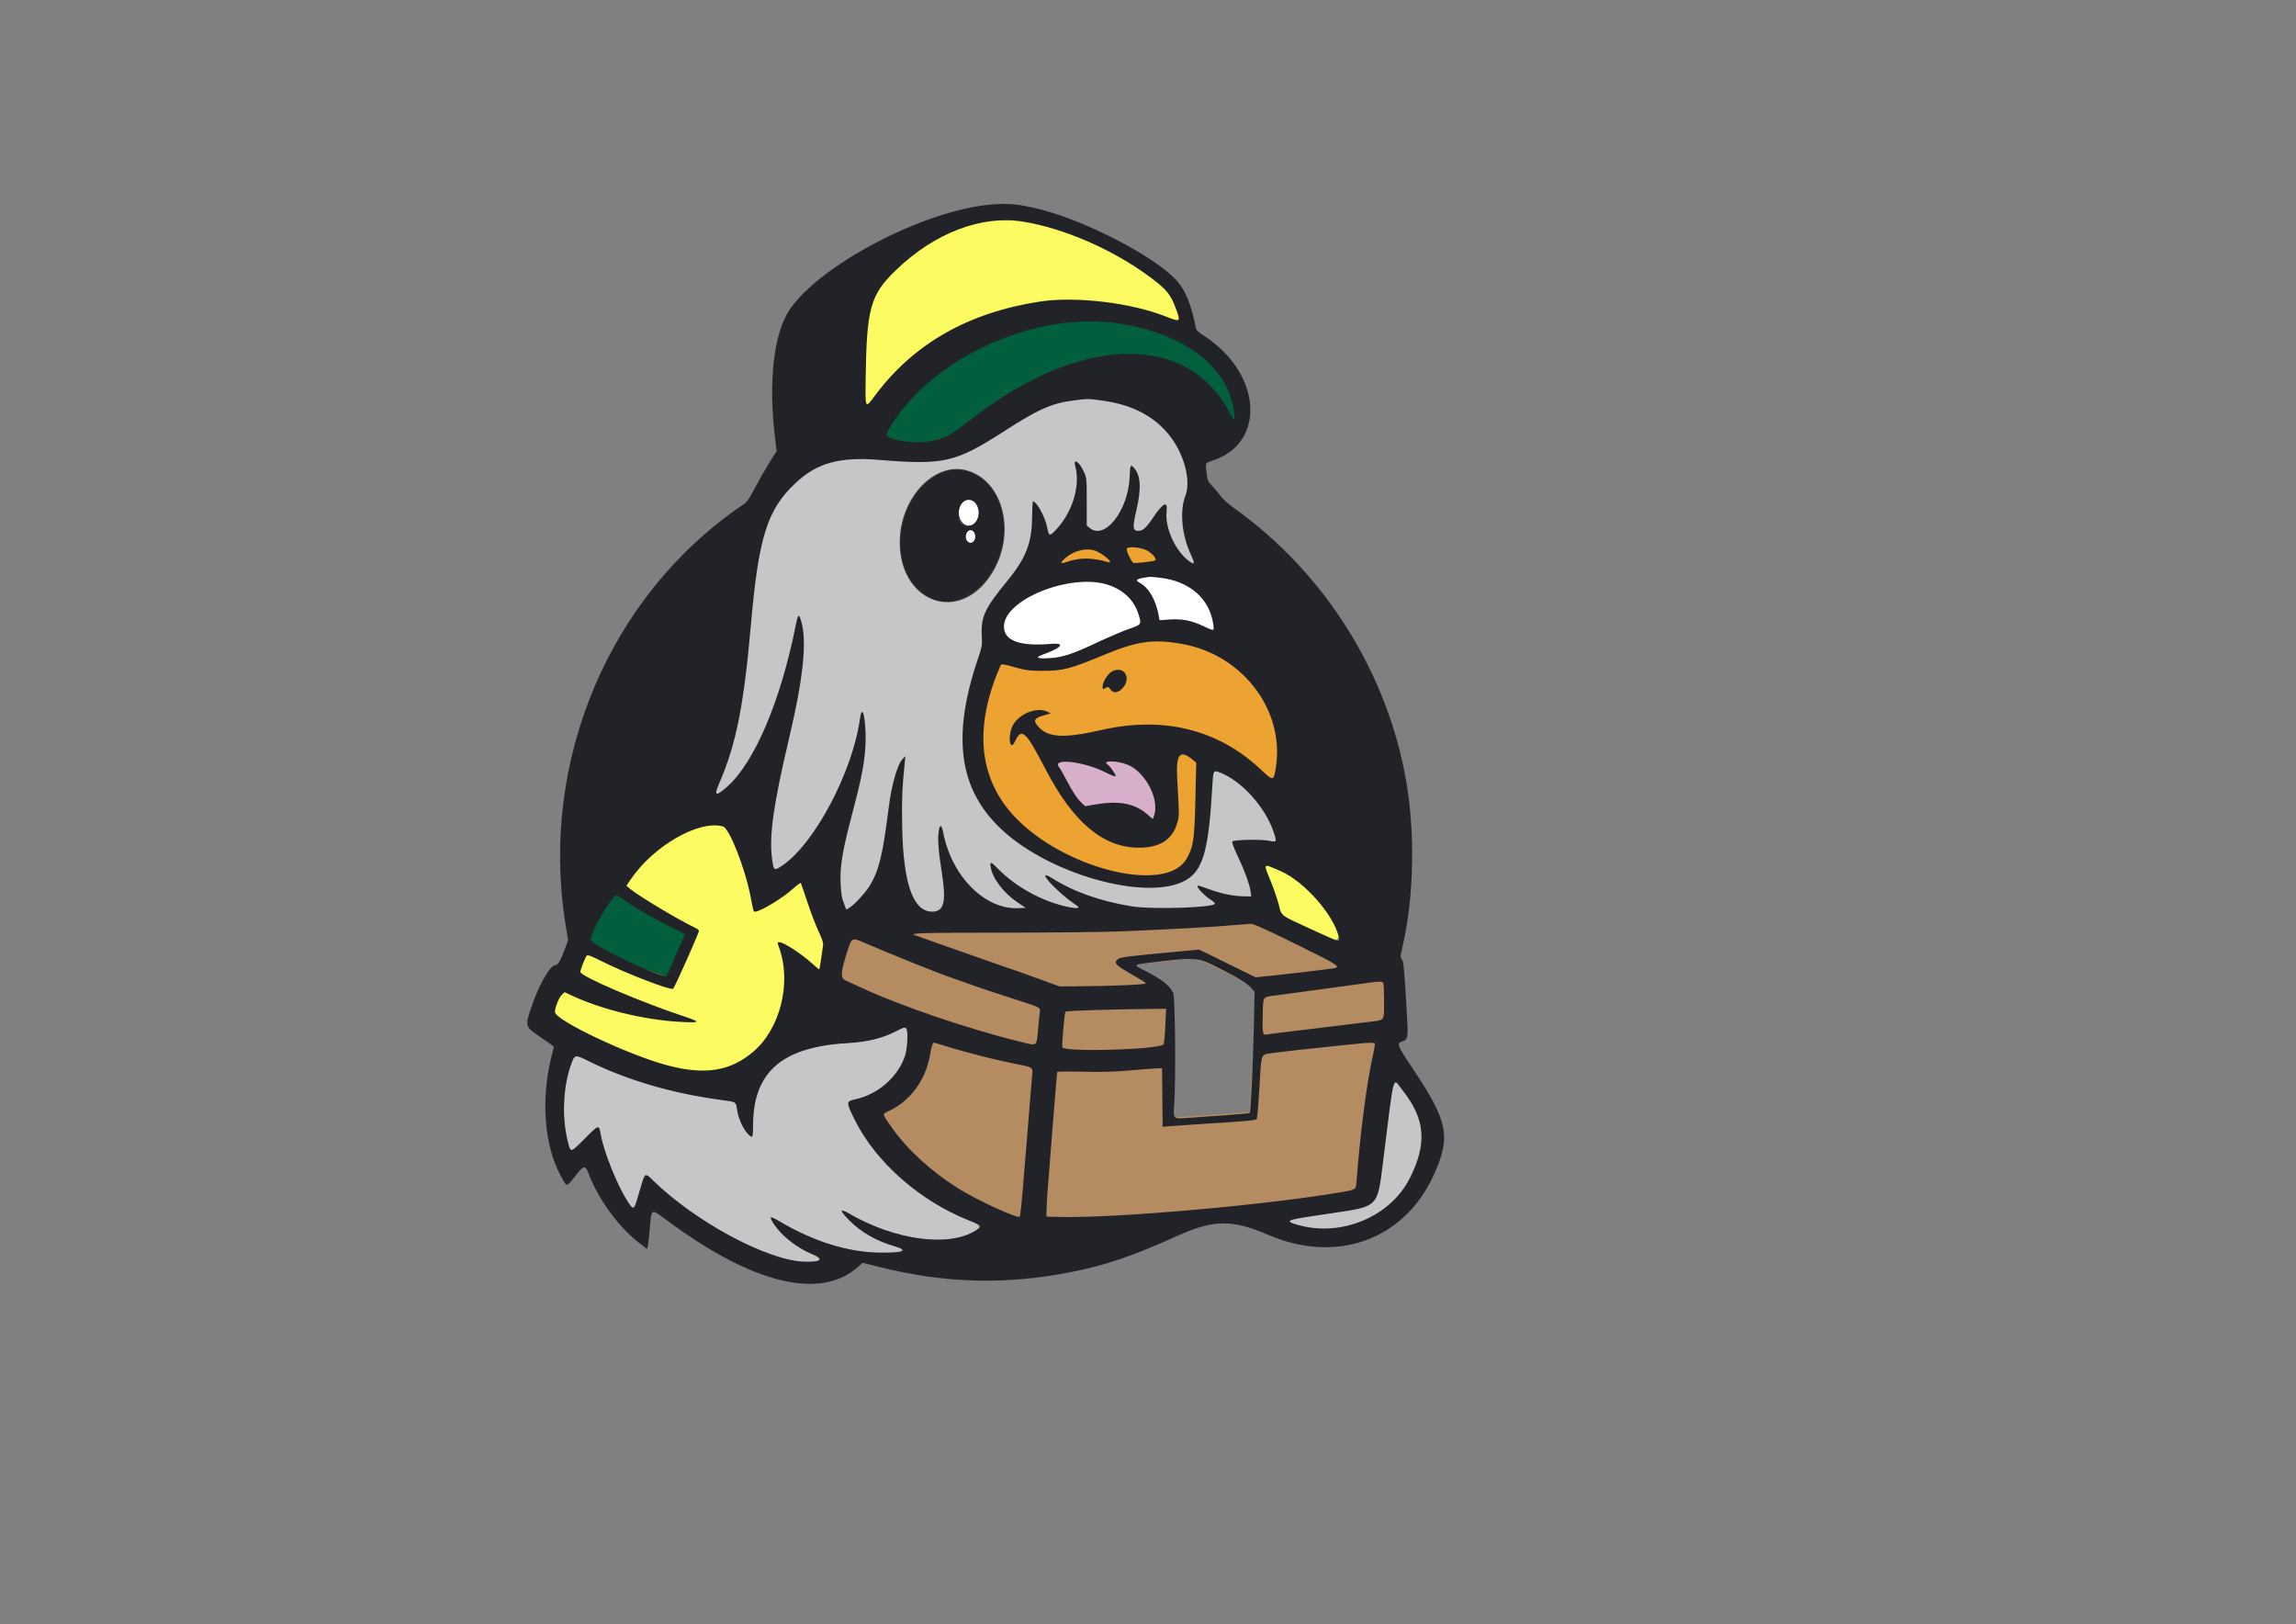 <?xml version="1.0" encoding="UTF-8" standalone="no"?>
<!DOCTYPE svg PUBLIC "-//W3C//DTD SVG 1.1//EN" "http://www.w3.org/Graphics/SVG/1.1/DTD/svg11.dtd">
<svg width="100%" height="100%" viewBox="0 0 3508 2481" version="1.1" xmlns="http://www.w3.org/2000/svg" xmlns:xlink="http://www.w3.org/1999/xlink" xml:space="preserve" xmlns:serif="http://www.serif.com/" style="fill-rule:evenodd;clip-rule:evenodd;stroke-linejoin:round;stroke-miterlimit:2;">
    <rect x="0" y="0" width="3508" height="2481" fill="#808080" stroke="none"/>
    <path d="M1114.22,1249.81C1068.07,1219.87 932.163,1350.55 932.163,1350.55L828.023,1545.51C899.075,1615.01 997.235,1646.04 1118.18,1644.73L1251.98,1526.29L1272.61,1353.57C1272.61,1353.57 1160.37,1279.75 1114.22,1249.81Z" style="fill:rgb(252,252,98);"/>
    <g transform="matrix(4.528,0,0,4.369,677.951,113.794)">
        <path d="M57.312,287.3C55.859,288.881 53.207,293.265 50.872,297.946L48.605,302.492L49.95,303.615C55.151,307.957 76.808,317.199 77.446,315.349C78.308,312.848 80.78,306.947 82.079,304.287C82.916,302.575 83.6,301.022 83.6,300.835C83.6,300.648 80.312,298.863 76.292,296.867C72.273,294.872 66.68,291.7 63.864,289.82C58.087,285.961 58.424,286.091 57.312,287.3Z" style="fill:rgb(1,95,61);"/>
    </g>
    <path d="M1532.37,495.817L1340.44,638.02C1331.43,679.083 1356.04,700.364 1441.59,685.772L1761.31,557.757L1854.54,642.652C1876,656.273 1893.47,658.376 1899.9,628.663L1892.42,572.913L1833.6,527.865L1746.16,492.687L1657.85,478.349L1576.62,485.452L1532.37,495.817Z" style="fill:rgb(1,95,61);"/>
    <path d="M1512.2,1001.97L1788.12,968.63L2017.6,1073.06C1991.43,1167.76 1939.39,1236.87 1864.61,1283.48L1803.07,1370.52L1628.45,1334.51L1508.04,1226.94C1480.27,1144.54 1486.21,1070.7 1512.2,1001.97Z" style="fill:rgb(236,163,49);"/>
    <g transform="matrix(4.167,0,0,4.167,697.886,174.247)">
        <path d="M161.406,336.474C155.7,339.415 150.901,340.454 139.5,341.22C119.538,342.56 109.264,352.295 109.052,370.071C108.986,375.687 108.879,376.006 107.394,375.033C105.182,373.583 102.41,367.814 102.394,364.627C102.384,362.743 102.004,362.467 98.787,362.014C91.811,361.031 89.587,360.67 85.8,359.905C83.6,359.461 81.35,359.01 80.8,358.904C72.563,357.313 56.78,351.798 48.307,347.551C43.392,345.087 43.583,345.057 42.304,348.5C39.158,356.975 38.839,371.337 41.633,378.688C42.036,379.746 42.054,379.733 46.565,375.235C52.134,369.682 52.295,369.666 53.279,374.557C54.801,382.126 61.1,396.943 64.254,400.373C64.769,400.934 66.169,397.081 67.988,390.1C68.6,387.751 69.114,387.894 73.137,391.527C91.284,407.914 115.154,420.504 127.8,420.357C133.324,420.293 133.901,419.743 130.025,418.236C124.842,416.221 117.858,410.506 115.408,406.274C113.718,403.353 114.487,403.074 118.076,405.306C126.317,410.43 135.916,414.219 145.228,416.025C154.162,417.756 167.605,417.389 160.9,415.596C154.607,413.913 148.66,410.571 144.184,406.2C138.429,400.58 138.8,399.849 145.528,403.549C161.066,412.095 178.649,414.679 188.447,409.857C192.069,408.074 191.95,407.705 187.105,405.705C167.29,397.526 150.253,381.388 143.652,364.544C142.634,361.946 142.975,361.434 146.148,360.796C157.466,358.519 166.359,347.321 164.862,337.233C164.533,335.012 164.331,334.967 161.406,336.474Z" style="fill:rgb(198,198,198);stroke:rgb(198,198,198);stroke-width:0.95px;"/>
    </g>
    <g transform="matrix(4.167,0,0,4.167,697.886,174.247)">
        <path d="M343.262,358.9C342.714,362.774 341.268,373.98 339.792,385.8C337.883,401.077 338.229,400.778 319.2,403.583C304.05,405.816 304.237,405.743 309.993,407.155C328.078,411.59 346.117,401.533 351.521,384C355.039,372.586 353.64,366.648 344.956,356.137C344.077,355.074 343.721,355.653 343.262,358.9Z" style="fill:rgb(198,198,198);stroke:rgb(198,198,198);stroke-width:2px;"/>
    </g>
    <g transform="matrix(4.167,0,0,4.167,697.886,174.247)">
        <path d="M226.391,101.908C218.808,102.689 212.228,109.063 199.906,117.136C185.156,126.799 178.241,128.759 163,127.599C139.169,125.785 132.096,127.394 123.165,136.665C113.692,146.497 110.827,156.492 107.989,189.6C106.734,204.234 105.138,216.382 103.547,223.4C101.632,231.852 99.025,240.145 96.659,245.312C94.673,249.648 95.529,249.5 100.204,244.7C110.154,234.484 118.655,214.168 123.595,188.8C124.939,181.899 125.28,181.59 126.693,186C129.044,193.341 127.362,207.515 120.996,234C116.244,253.77 114.151,273.884 116.592,276.325C117.162,276.895 120.099,274.717 124.031,270.807C134.763,260.136 144.447,239.763 147.612,221.2C148.224,217.609 148.57,217.08 149.143,218.863C151.327,225.663 150.486,237.042 146.759,251.119C143.876,262.008 142.124,269.427 141.639,272.8C140.603,280.013 140.77,284.57 142.235,289.084C143.02,291.504 143.243,291.48 146.315,288.655C152.207,283.236 155.494,274.819 157.194,260.8C158.01,254.063 158.817,248.666 159.423,245.891C161.086,238.267 165.371,231.24 164.632,237.348C160.596,270.711 166.238,296.655 176.387,291.407C178.694,290.214 178.929,286.134 177.249,276.4C176.133,269.931 175.855,264.69 176.488,262.033C177.198,259.052 177.786,259.069 178.377,262.086C181.674,278.931 191.215,289.258 205.1,291.01C207.771,291.347 207.76,290.919 205.049,289.052C200.051,285.609 195.879,279.847 195.309,275.599C195.004,273.326 195.743,273.511 198.613,276.425C205.842,283.768 220.566,291.153 226.557,290.442C226.754,290.419 225.674,289.481 224.157,288.359C219.52,284.925 215.6,280.64 215.6,279.004C215.6,278.156 216.097,278.326 218.948,280.15C231.266,288.029 250.965,292.203 268.63,290.676C277.928,289.872 278.32,289.734 275.945,288.1C273.747,286.588 271.2,283.824 271.2,282.952C271.2,282.187 271.56,282.257 276.439,283.975C283.158,286.34 290.806,287.259 290.795,285.7C290.781,283.571 287.769,275.384 285.143,270.338C283.688,267.54 283.555,267.074 284.066,266.562C284.859,265.769 292.851,265.374 296.787,265.934C300.471,266.458 300.332,266.646 299.011,262.911C295.856,253.997 288.223,245.508 280.151,241.937C277.759,240.879 277.714,240.951 277.422,246.299C276.066,271.119 273.772,278.385 266.196,281.853C252.063,288.324 220.4,277.632 203.415,262.702C185.84,247.254 182.745,233.65 192.688,203.739C194.382,198.643 194.241,195.683 193.999,192.535C193.551,186.709 194.739,182.73 199.265,177.198C210.318,163.69 212.799,158.342 212.536,147.379C212.41,142.08 210.444,142.428 212.567,144.907C214.431,147.085 214.628,149.29 215.281,152.454C215.565,153.829 217.468,154 217.599,154C218.787,154 225.053,148.917 226.611,144.988C228.626,139.906 230.205,133.515 226.158,127.854C225.742,127.272 226.791,128.013 227.885,128.924C231.292,131.757 229.247,130.594 229.268,140.637C229.291,151.591 231.439,154.083 235.322,153.684C241.017,153.099 248.484,143.362 248.242,133.984C248.134,129.782 246.458,129.966 248.325,131.456C251.28,133.814 249.324,137.33 247.201,146.019C245.352,153.586 251.325,157.397 255.333,151.506C260.275,144.242 259.989,140.798 259.383,145.632C258.771,150.517 260.589,158.663 264.579,162.752C267.706,165.957 273.68,164.616 272.017,160.985C268.956,154.306 267.682,145.31 269.745,140.035C272.483,133.035 270.338,120.587 262.476,113.73C255.096,107.293 237.478,100.766 226.391,101.908Z" style="fill:rgb(198,198,198);stroke:rgb(198,198,198);stroke-width:4px;"/>
    </g>
    <g transform="matrix(4.167,0,0,4.167,697.886,174.247)">
        <path d="M224.234,170.589C208.301,173.08 194.714,185.663 201.138,191.655C203.77,194.11 207.318,195.794 215.159,195.516C219.011,195.38 218.728,194.205 218.728,194.422C218.728,194.991 216.738,196.679 214.043,197.692C210.184,199.143 212.369,199.762 217.06,199.504C222.011,199.231 225.979,197.958 234.232,193.995C240.174,191.142 250.476,188 251.387,188C255.581,188 249.151,178.362 243.599,174.799C239.349,172.072 231.284,169.486 224.234,170.589Z" style="fill:white;"/>
    </g>
    <g transform="matrix(4.167,0,0,4.167,697.886,174.247)">
        <path d="M251.604,168.598C248.608,169.024 248.031,171.44 249.768,172.72C253.597,175.54 256.402,178.213 257.381,184.077L257.628,185.554L261.714,185.333C266.626,185.068 269.533,186.746 273.655,188.822C277.339,190.677 278.353,189.885 278.52,187.123C279.267,174.797 264.996,166.549 251.604,168.598Z" style="fill:white;"/>
    </g>
    <path d="M1301.61,480.876C1331.3,385.942 1421.31,341.492 1537.62,319.062C1646.84,337.074 1776.13,402.322 1813.62,494.303L1663.19,474.24L1505.5,502.959L1291.36,667.414L1301.61,480.876Z" style="fill:rgb(252,252,98);"/>
    <g transform="matrix(4.167,0,0,4.167,697.886,174.247)">
        <path d="M187.713,130.831C201.692,135.502 205.378,156.489 194.699,170.6C182.564,186.633 162.414,178.145 162.414,157C162.414,140.449 175.619,126.79 187.713,130.831Z" style="fill:rgb(58,57,48);"/>
    </g>
    <g id="path5" transform="matrix(4.167,0,0,4.167,697.886,174.247)">
        <path d="M221.71,238.336C221.232,238.635 225.899,247.465 228.057,250.343C230.002,252.939 230.262,253.033 233.659,252.372C241.681,250.812 250.09,252.343 253.362,255.959C254.729,257.469 255.2,257.043 255.196,254.3C255.181,245.873 248.231,238 240.806,238L239.587,238L240.993,240.045C243.563,243.78 242.962,245.092 239.6,243.084C234.275,239.903 223.692,237.094 221.71,238.336" style="fill:rgb(216,175,202);stroke:rgb(216,175,202);stroke-width:9.5px;"/>
    </g>
    <path d="M1949.08,1308.71L2067.37,1406.6L2023.09,1457.26C1971.33,1432.04 1935.23,1402.32 1930.99,1363.41C1918.04,1334.52 1923.83,1326.01 1949.08,1308.71Z" style="fill:rgb(252,252,98);"/>
    <path d="M1617.17,827.85L1688.25,827.561L1716.41,819.61L1782.43,849.112L1729.88,877.513L1648.97,874.405L1611.06,866.014L1617.17,827.85Z" style="fill:rgb(236,163,49);"/>
    <g id="path7" transform="matrix(4.167,0,0,4.167,697.886,174.247)">
        <path d="M284,298.023C271.988,299.51 232.47,300.752 195.8,300.794C180.078,300.812 170.044,300.967 170.418,301.186C170.759,301.386 172.829,302.173 175.018,302.937C177.208,303.701 182.15,305.433 186,306.787C189.85,308.14 194.08,309.603 195.4,310.038C196.72,310.472 198.16,310.987 198.6,311.183C199.04,311.378 200.48,311.894 201.8,312.33C203.12,312.765 207.35,314.232 211.2,315.589C215.05,316.947 219.01,318.338 220,318.682C221.89,319.338 250.199,319.131 250.896,318.455C251.058,318.298 249.05,316.953 246.432,315.468C241.668,312.764 241.2,312.33 241.2,310.616C241.2,308.785 242.792,308.397 254.4,307.4C258.47,307.05 263.005,306.592 264.477,306.382C271.423,305.391 271.704,305.459 282.705,310.836L292.6,315.671L296.2,315.462C298.18,315.348 302.23,314.962 305.2,314.605C314.368,313.503 316.916,313.202 319.311,312.94C320.583,312.801 321.717,312.535 321.831,312.35C321.946,312.164 315.438,308.769 307.368,304.806L292.697,297.6L289.648,297.651C287.972,297.678 285.43,297.846 284,298.023M145.063,303.899C143.876,306.237 141.6,314.175 141.6,315.974C141.6,317.296 162.308,325.951 178,331.188C190.327,335.301 208.668,340.4 211.136,340.4C212.037,340.4 212.146,339.932 212.796,333.258C213.362,327.449 213.462,327.85 211.3,327.226C208.12,326.309 188.486,319.769 183.8,318.067C181.38,317.187 177.87,315.912 176,315.233C174.13,314.554 172.24,313.834 171.8,313.632C171.36,313.431 168.84,312.421 166.2,311.388C163.56,310.356 160.877,309.261 160.239,308.955C159.6,308.65 158.937,308.4 158.766,308.4C158.596,308.4 157.318,307.877 155.928,307.239C154.538,306.6 152.23,305.585 150.8,304.984C149.37,304.383 147.62,303.645 146.911,303.344C145.671,302.819 145.6,302.84 145.063,303.899M334.4,319.062C329.3,319.748 325.218,320.295 321.6,320.777C319.95,320.996 316.62,321.454 314.2,321.795C311.78,322.135 308.36,322.603 306.6,322.834C304.84,323.065 301.87,323.467 300,323.727L296.6,324.2L296.263,329.915C295.797,337.819 294.958,337.121 303.6,336.026C305.25,335.817 308.94,335.361 311.8,335.012C314.66,334.664 318.35,334.21 320,334.004C329.735,332.788 333.277,332.365 335.6,332.141C339.32,331.783 339.2,332.021 339.2,324.994C339.2,317.886 339.586,318.364 334.4,319.062M239,328.863C221.74,329.255 223.442,328.614 222.992,334.898C222.446,342.539 222.227,341.76 225,342.057C233.106,342.923 257.021,341.95 258.268,340.703C258.621,340.35 258.875,338.283 259.057,334.291L259.324,328.4L256.562,328.463C255.043,328.498 247.14,328.678 239,328.863M174.417,343.46C174.166,344.747 173.869,346.34 173.757,347C173.645,347.66 173.398,348.56 173.208,349C173.018,349.44 172.54,350.69 172.147,351.777C170.097,357.449 162.669,365.114 158.118,366.256C156.8,366.587 156.871,366.758 160.381,371.712C167.474,381.721 178.65,390.854 192.4,397.876C197.52,400.49 205.565,403.768 205.941,403.393C206.074,403.259 206.495,399.336 206.876,394.675C210.527,349.99 210.505,350.312 209.972,349.983C209.684,349.805 207.907,349.358 206.024,348.991C198.687,347.559 192.169,345.958 184,343.582C173.984,340.669 174.959,340.681 174.417,343.46M329.4,341.418C329.18,341.502 326.03,341.863 322.4,342.22C303.64,344.061 296.008,345.075 295.792,345.754C295.714,345.999 295.358,351.235 295,357.389C294.643,363.543 294.182,368.78 293.978,369.027C293.757,369.293 290.628,369.672 286.303,369.958C282.286,370.223 276.93,370.605 274.4,370.807C271.87,371.01 267.145,371.295 263.9,371.441L258,371.708L258,349.9L256.7,350.173C252.771,350.997 247.186,351.312 234.6,351.422L220.6,351.544L220.128,357.872C219.869,361.352 219.465,366.63 219.231,369.6C218.996,372.57 218.534,378.42 218.205,382.6C217.875,386.78 217.424,392.72 217.203,395.8C216.983,398.88 216.691,401.924 216.555,402.565L216.308,403.731L227.854,403.473C241.235,403.175 254.502,402.411 271.6,400.954C290.271,399.363 310.631,396.885 323.8,394.6C329.621,393.59 329.016,394.415 329.596,386.695C330.663,372.525 333.01,354.846 335.025,345.8C336.181,340.616 336.45,341.196 332.908,341.232C331.198,341.249 329.62,341.333 329.4,341.418" style="fill:rgb(181,140,98);stroke:rgb(181,140,98);stroke-width:7.5px;"/>
    </g>
    <g id="path0" transform="matrix(4.167,0,0,4.167,697.886,174.247)">
        <path d="M195.2,33.236C170.717,35.59 133.176,55.326 122.061,71.688C116.304,80.162 114.216,97.823 116.602,117.875L117.277,123.55L114.684,127.681C113.258,129.953 110.883,134.108 109.406,136.914C107.105,141.287 106.456,142.195 104.861,143.276C56.032,176.351 30.311,237.055 39.831,296.756L40.812,302.911L39.374,306.756C37.929,310.62 37.091,312 36.189,312C34.236,312 30.124,319.161 27.37,327.361C24.919,334.659 24.876,334.543 31.639,339.046C33.818,340.496 35.598,341.799 35.595,341.941C35.593,342.084 35.326,343.19 35.003,344.4C30.734,360.382 31.919,377.726 38.058,389.1C40.47,393.57 40.078,393.548 43.365,389.4C46.636,385.273 47.094,385.191 48.361,388.5C52.024,398.068 59.546,408.286 67.194,414.085L69.788,416.052L70.059,414.926C70.208,414.307 70.536,411.382 70.787,408.427C71.418,400.991 71.08,401.131 77.297,405.735C108.717,429.006 133.494,434.935 147.277,422.483L148.785,421.12L155.292,422.737C179.262,428.691 201.258,429.255 225.2,424.529C238.043,421.994 247.572,418.743 264.609,411.083C277.534,405.273 284.386,405.223 297.455,410.846C322.637,421.679 347.335,412.788 358.2,388.977C364.569,375.019 363.49,369.381 350.819,350.387C344.747,341.284 344.5,340.693 346.503,340.032C348.775,339.282 348.87,338.814 348.406,330.688C347.387,312.852 347.188,310.65 346.532,309.925C346.113,309.462 345.977,308.841 346.133,308.111C346.263,307.5 346.654,305.74 347,304.2C350.912,286.832 351.378,263.691 348.195,245C341.38,204.992 318.366,168.336 285.104,144.513C282.946,142.968 280.743,141.026 280.166,140.161C279.594,139.303 278.264,137.7 277.211,136.6C275.495,134.808 275.267,134.351 275.011,132.2C274.465,127.598 274.306,127.974 277.2,127.024C296.963,120.535 295.109,94.857 273.895,81.236C272.227,80.166 271.13,79.174 271.034,78.65C269.483,70.228 267.21,64.591 263.901,60.962C255.935,52.223 230.536,39.035 213.6,34.845C205.914,32.943 201.898,32.592 195.2,33.236M207.504,39.419C222.475,41.796 240.557,49.656 254.025,59.642C260.369,64.346 261.785,66.089 263.799,71.672C265.452,76.256 265.336,76.332 259.936,74.196C247.137,69.135 226.872,66.739 213.8,68.741C187.575,72.758 167.517,84.174 153.417,103.109C149.714,108.082 149.778,108.188 149.921,97.363C150.267,71.116 151.609,66.275 161.061,57.179C175.2,43.571 192.351,37.012 207.504,39.419M243.2,76.837C266.128,80.507 281.408,91.607 284.564,106.886C285.702,112.396 285.33,113.227 283.393,109.503C268.13,80.174 229.286,80.766 189.896,110.93C181.67,117.229 181.19,117.545 177.854,118.863C172.691,120.902 162.643,120.671 158.428,118.415C157.301,117.812 157.375,117.327 159.003,114.623C174.343,89.149 212.666,71.95 243.2,76.837M236.665,105.033C248.143,106.567 256.669,111.228 262.216,119.001C267.038,125.759 269.163,134.824 267.139,140C265.017,145.425 265.829,154.315 269.083,161.302C270.628,164.62 270.616,165.296 269.029,164.256C263.762,160.805 259.537,151.829 260.269,145.648C260.746,141.621 259.054,142.383 255.38,147.846C252.801,151.683 251.574,152.8 249.937,152.8C247.842,152.8 247.711,151.594 249.144,145.453C251.061,137.239 250.8,132.415 248.292,129.7C247.008,128.31 246.926,128.495 246.698,133.3C246.125,145.36 237.648,156.198 232.2,151.835L231,150.874L230.99,142.137C230.98,133.438 230.975,133.39 229.869,131C228.193,127.381 225.904,125.95 226.769,129.062C228.711,136.058 225.848,145.729 219.936,152.144C217.357,154.941 217.124,154.893 216.457,151.438C215.736,147.698 212.597,142 211.259,142C211.116,142 210.979,144.565 210.954,147.7C210.878,157.255 208.732,162.759 201.782,171.227C193.681,181.096 192.173,184.298 192.493,190.942C192.679,194.825 192.628,195.146 191.121,199.587C181.425,228.158 184.06,247.485 199.653,262.163C218.206,279.629 256.051,289.415 268.629,280C273.89,276.062 275.804,268.397 277.031,246.351C277.354,240.539 277.397,240.461 279.764,241.365C287.699,244.395 296.344,253.921 299.467,263.075C300.789,266.952 300.768,266.991 297.66,266.38C294.838,265.825 285.021,266.019 284.398,266.642C284.114,266.926 284.725,268.61 286.349,272.027C288.892,277.376 290.698,282.372 291.074,285.1L291.309,286.8L288.754,286.786C285.172,286.766 280.771,285.912 276.58,284.421C271.625,282.659 271.6,282.652 271.6,283.152C271.6,283.889 274.342,286.69 276.23,287.883C277.203,288.497 277.999,289.203 277.999,289.451C278.002,290.916 255.191,291.67 247.6,290.456C236.167,288.627 226.204,285.126 218.388,280.193C211.431,275.801 219.808,285.172 227.206,290.056C228.9,291.175 227.712,291.403 224.084,290.657C214.96,288.778 205.114,283.432 198.613,276.826C195.794,273.963 195.411,273.856 195.758,276.03C196.428,280.219 200.564,285.634 205.725,289.08L208.6,291L206,291.127C193.7,291.727 181.51,279.531 178.379,263.492C177.768,260.362 177.138,260.191 176.69,263.033C176.273,265.676 176.643,270.541 177.822,277.913C179.565,288.81 178.687,292.4 174.279,292.4C167.342,292.4 163.707,282.108 163.315,261.359C163.129,251.546 163.309,247.015 164.25,237.8L164.496,235.4L163.635,236.224C161.694,238.082 159.462,245.627 158.436,253.8C156.231,271.357 154.867,277.085 151.569,282.638C149.98,285.315 145.834,289.875 144.037,290.923L142.798,291.646L142.388,290.523C142.163,289.905 141.809,288.95 141.603,288.4C140.853,286.404 140.466,280.258 140.848,276.402C141.399,270.846 142.398,266.248 146.151,252C149.112,240.759 150.206,233.223 149.868,226.4C149.507,219.125 148.509,216.886 147.818,221.8C145.068,241.372 131.03,267.754 119.186,275.612C116.318,277.515 116.166,277.395 115.575,272.758C114.514,264.428 116.132,253.065 121.809,229C127.152,206.349 128.5,193.03 126.198,185.62C125.384,182.998 125.108,183.305 124.2,187.834C118.684,215.349 109.086,237.838 99.113,246.617C94.843,250.376 94.181,250.02 96.318,245.116C102.377,231.215 105.262,216.777 107.814,187.6C110.651,155.155 113.783,145.11 124.097,135.375C132.046,127.873 140.313,125.576 155,126.788C178.6,128.735 182.923,127.735 200.837,116.184C213.23,108.192 218.249,105.977 226.2,104.987C231.588,104.317 231.299,104.316 236.665,105.033M179.642,131.009C163.005,135.667 156.699,162.925 169.579,174.505C185.937,189.213 208.458,161.852 197.816,140.2C194.218,132.88 186.643,129.049 179.642,131.009M190.3,143.455C192.989,146.412 189.388,152.752 186.012,151.006C184.464,150.206 184,149.273 184,146.964C184,142.802 187.788,140.692 190.3,143.455M278.157,150.633C278.827,152.378 278.024,150.285 278.157,150.633M189.823,153.779C190.767,155.22 189.872,157 188.204,157C186.599,157 185.944,155.355 186.943,153.831C187.794,152.532 188.992,152.511 189.823,153.779M253.313,160.128C255.188,161.227 256.703,163.082 256.137,163.585C255.651,164.017 248.267,164.835 247.975,164.49C246.756,163.047 245.308,159.65 245.727,159.216C246.553,158.358 251.259,158.924 253.313,160.128M234.04,160.063C236.959,161.058 241.414,165.016 238.745,164.243C232.848,162.536 228.342,162.527 223.568,164.211C221.228,165.037 221.094,164.593 223.134,162.775C226.184,160.059 230.718,158.931 234.04,160.063M257.84,169.979C268.75,171.233 276.089,177.669 277.389,187.123C277.734,189.626 277.804,189.617 273.555,187.634C269.189,185.597 266.133,185.018 261.384,185.33L257.632,185.576L257.383,184.088C256.391,178.15 253.745,173.564 250.254,171.733C248.397,170.759 249.323,170.271 254.2,169.656C254.42,169.629 256.058,169.774 257.84,169.979M239.368,172.756C244.958,174.757 248.592,178.552 250.175,184.039C251.05,187.071 250.942,187.212 246.555,188.712C244.445,189.434 239.452,191.566 235.459,193.449C225.835,197.989 222.095,199.226 217.172,199.497C212.495,199.755 211.847,199.255 215.252,198.013C216.521,197.55 217.596,197.111 218.468,196.705C222.197,194.972 222.226,193.862 217.949,194.226C206.412,195.208 200.629,193.091 200.629,187.886C200.629,177.746 225.824,167.906 239.368,172.756M265.873,194.237C288.999,198.328 304.597,219.991 299.966,241.586C299.379,244.321 298.97,244.212 294.675,240.169C279.197,225.598 258.992,220.615 236.4,225.796C222.636,228.952 216.791,228.628 213.174,224.51C211.097,222.144 211.702,221.32 216.4,220.114L217.8,219.754L216.816,219.218C212.613,216.928 205.076,220.262 203.412,225.148C202.021,229.229 203.016,233.485 204.579,230.141C207.105,224.737 208.54,226.026 216,240.4C225.929,259.53 236.899,268.798 249.8,268.954C257.384,269.046 262.138,266.21 263.969,260.502C264.969,257.387 264.959,258.244 264.156,243.526C263.663,234.492 265.194,232.775 270.063,236.899L271.127,237.8L270.822,251.2C270.481,266.164 270.066,268.879 267.452,273.232C260.193,285.32 225.567,277.578 206.586,259.623C191.674,245.516 189.09,226.271 198.988,203.058C199.734,201.31 199.176,201.314 205.4,203.016C208.789,203.943 210.195,204.111 214.6,204.119C222.329,204.133 224.682,203.517 238,197.996C249.52,193.22 255.537,192.408 265.873,194.237M240.559,204.172C238.826,204.926 236.8,208.077 236.8,210.019C236.8,210.936 236.937,210.967 238.03,210.3C238.749,209.861 238.947,209.934 239.658,210.9C240.631,212.223 241.893,212.314 243.354,211.165C247.657,207.78 245.377,202.074 240.559,204.172M245.788,238.465C252.517,241.04 257.882,251.398 255.598,257.406L255.195,258.464L253.347,256.837C248.696,252.743 243.054,251.621 234.37,253.063L230.376,253.727L229.148,252.563C227.427,250.932 225.958,248.724 223.555,244.15C222.414,241.978 221.237,239.916 220.94,239.569C217.81,235.906 229.664,237.198 238.1,241.438C240.429,242.608 241.6,243.017 241.6,242.658C241.6,242.075 239.521,239.046 238.826,238.616C236.141,236.957 241.541,236.839 245.788,238.465M97.6,261.155C99.983,261.811 105.814,276.704 107.797,287.2C108.776,292.385 108.781,292.4 109.329,292.4C111.328,292.4 119.499,287.451 123.472,283.834C124.831,282.597 126.038,281.738 126.154,281.926C126.27,282.114 127.37,285.302 128.597,289.01C129.825,292.718 131.654,297.505 132.662,299.648C134.067,302.635 134.447,303.853 134.291,304.872C134.179,305.602 133.857,307.82 133.575,309.8C133.294,311.78 133.01,313.469 132.945,313.553C132.881,313.637 131.788,312.756 130.518,311.594C126.432,307.861 119.9,303.6 118.262,303.6C117.451,303.6 117.444,303.422 118.362,306.088C122.726,318.772 118.498,335.392 108.8,343.675C100.35,350.892 91.104,352.387 77.324,348.765C63.105,345.028 36,332.19 36,329.192C36,327.485 37.462,323.869 38.575,322.823L39.542,321.915L41.697,322.934C52.784,328.179 68.364,332.023 81.6,332.779C89.492,333.23 89.736,332.921 83.2,330.751C67.371,325.495 46.025,316.373 45.332,314.568C45.146,314.083 46.965,309.392 47.678,308.515C47.975,308.15 49.341,308.666 53.22,310.61C62.001,315.01 78.016,321.197 79.302,320.686C79.781,320.496 88.809,300.244 88.803,299.374C88.801,299.14 88.125,298.632 87.3,298.246C81.491,295.525 66.681,286.666 63.602,284.07L62.204,282.891L63.797,280.546C72.138,268.265 88.769,258.724 97.6,261.155M302.092,277.545C310.838,281.333 321.841,293.905 323.449,301.947C323.797,303.683 324.015,303.751 313.107,298.747C301.663,293.498 302.517,294.156 301.365,289.708C300.86,287.757 299.536,283.92 298.424,281.18C295.66,274.375 295.39,274.643 302.092,277.545M61.42,288.132C65.432,291.05 71.919,294.811 77.9,297.684C81.035,299.191 83.6,300.573 83.6,300.756C83.6,300.939 82.846,302.689 81.925,304.645C81.004,306.6 79.585,309.91 78.771,312C77.919,314.189 77.036,315.851 76.688,315.921C74.302,316.4 51.368,305.613 49.188,302.985C48.097,301.671 56.754,286.4 58.59,286.4C58.837,286.4 60.111,287.179 61.42,288.132M307.863,304.39C324.1,312.387 324.657,312.771 320.767,313.288C314.187,314.163 304.694,315.27 297.176,316.038L292.953,316.469L282.576,311.387L272.2,306.304L265,306.971C245.721,308.755 243.2,309.076 242.339,309.855C240.784,311.262 241.474,311.977 247.916,315.63C250.466,317.076 252.617,318.451 252.695,318.685C252.847,319.142 240.177,319.69 227.8,319.761L221,319.8L215.2,317.677C208.92,315.378 203.025,313.295 198.6,311.811C197.06,311.295 193.19,309.941 190,308.803C186.81,307.665 183.75,306.586 183.2,306.405C181.643,305.892 168.684,301.311 167.902,300.997C166.002,300.232 169.949,300.123 200.085,300.102C217.968,300.089 237.46,299.877 243.4,299.63C263.966,298.775 277.405,298.022 286.4,297.221C288.27,297.054 290.397,296.891 291.127,296.859C292.113,296.815 296.402,298.745 307.863,304.39M150.031,304.04C158.719,307.82 177.244,315.265 180.8,316.405C181.35,316.581 183.87,317.473 186.4,318.387C192.067,320.433 198.18,322.48 206.8,325.216C213.597,327.373 214.076,327.631 213.811,328.997C213.725,329.439 213.433,332.292 213.163,335.337C212.577,341.936 212.951,341.636 207.083,340.206C187.738,335.492 162.44,326.878 147.8,320.02C145.6,318.989 143.215,317.889 142.5,317.575C140.625,316.752 140.736,314.665 143.044,307.4C144.855,301.697 144.756,301.745 150.031,304.04M279.551,313.131C286.919,316.836 289.896,318.687 291.454,320.535L292.522,321.8L292.235,335C291.92,349.484 291.143,365.793 290.75,366.185C290.612,366.322 286.652,366.694 281.95,367.011C277.247,367.329 271.24,367.761 268.6,367.971C262.601,368.448 262.644,368.482 263.027,363.55C263.695,354.951 263.438,323.884 262.685,322.215C261.462,319.504 258.322,317.062 251.913,313.837C248.141,311.939 248.2,311.81 253.095,311.224C271.717,308.998 271.265,308.965 279.551,313.131M339.757,318.633C339.891,318.981 340,322.034 340,325.419C340,332.652 340.417,332.082 334.6,332.787C332.4,333.053 329.34,333.428 327.8,333.62C326.26,333.812 322.66,334.254 319.8,334.603C316.94,334.952 313.25,335.402 311.6,335.604C309.95,335.806 306.26,336.247 303.4,336.585C300.54,336.922 297.734,337.297 297.164,337.417C295.468,337.775 295.31,337.098 295.51,330.324C295.722,323.16 295.336,323.779 299.987,323.153C305.583,322.399 316.712,320.888 320.2,320.408C321.52,320.226 324.85,319.77 327.6,319.394C330.35,319.018 333.59,318.574 334.8,318.408C338.489,317.9 339.494,317.946 339.757,318.633M259.796,334.3C259.638,337.765 259.345,340.803 259.146,341.05C257.632,342.935 223.838,343.971 222.054,342.187C221.745,341.878 222.82,329.421 223.188,329.053C223.513,328.727 239.387,328.215 253.742,328.066L260.084,328L259.796,334.3M164.957,335.433C165.535,336.939 165.184,342.715 164.362,345.234C161.857,352.908 154.47,359.393 146.2,361.178C142.691,361.936 142.684,362.202 146.001,368.85C153.734,384.35 169.788,398.448 187.892,405.636C192.645,407.523 192.768,407.714 190.252,409.303C180.401,415.527 160.63,412.853 143.7,403.007C140.232,400.991 140.383,402.024 144.1,405.733C148.349,409.973 153.812,413.09 160.384,415.024C165.802,416.618 164.291,417.401 155.8,417.399C143.836,417.397 131.102,413.496 118.313,405.917C114.785,403.826 114.377,404.076 116.391,407.092C119.234,411.348 124.815,415.708 130.297,417.955C134.952,419.863 133.584,420.998 127,420.691C113.532,420.065 87.218,405.888 72.189,391.162C68.746,387.788 69.231,387.226 66.002,398.325C65.021,401.696 64.74,401.754 62.883,398.973C59.051,393.234 53.913,380.587 52.779,374.1C52.133,370.403 52.197,370.387 47,375.6C41.954,380.661 41.821,380.713 41.037,377.9C38.459,368.66 38.791,357.196 41.888,348.462C43.218,344.715 43.303,344.697 48.141,347.095C62.407,354.166 78.844,358.99 97,361.435C102.645,362.195 102.314,361.98 102.829,365.231C103.327,368.383 105.058,372.159 106.806,373.91C108.531,375.637 108.592,375.509 108.649,370.067C108.85,350.976 119.444,341.985 143.4,340.575C150.717,340.144 156.021,338.834 161.186,336.182C164.178,334.645 164.621,334.557 164.957,335.433M176.886,340.967C179.291,341.764 184.047,343.147 187.378,344.019C188.93,344.426 191.28,345.045 192.6,345.396C195.574,346.185 202.74,347.799 207,348.638C211.029,349.432 211.267,349.629 211.008,351.954C210.895,352.969 210.533,357.31 210.202,361.6C209.872,365.89 209.423,371.47 209.204,374C208.986,376.53 208.537,381.93 208.207,386C207.046,400.342 206.674,404.031 206.37,404.218C205.299,404.881 190.48,398.03 183.6,393.692C173.969,387.619 165.372,379.755 159.762,371.883C155.814,366.344 155.882,366.642 158.3,365.53C166.358,361.822 172.007,354.086 173.585,344.6C174.047,341.825 174.539,340.4 175.035,340.4C175.11,340.4 175.943,340.655 176.886,340.967M336.58,340.768C336.705,340.97 336.464,342.635 336.043,344.468C333.689,354.732 331.343,372.635 329.878,391.524C329.662,394.298 329.654,394.303 324.566,395.185C297.293,399.911 241.522,404.83 221,404.319L216.2,404.2L216.245,401.6C216.27,400.17 216.491,396.48 216.735,393.4C216.98,390.32 217.627,382.13 218.172,375.2C219.906,353.173 220.056,351.433 220.237,351.139C220.335,350.981 224.597,350.95 229.708,351.07C236.776,351.236 240.915,351.12 247,350.586C251.4,350.2 255.81,349.865 256.8,349.842L258.6,349.8L258.707,360.531L258.813,371.262L261.307,371.034C262.678,370.909 268.39,370.525 274,370.181C288.726,369.279 292.844,368.916 293.282,368.478C293.495,368.265 293.95,363.075 294.292,356.945C294.996,344.362 294.848,344.831 298.278,344.34C301.91,343.82 314.833,342.367 323,341.56C325.42,341.321 328.66,340.988 330.2,340.821C334.342,340.372 336.325,340.355 336.58,340.768M346.662,357.722C355.159,368.41 355.904,377.366 349.369,390.242C342.246,404.274 324.252,411.76 308.483,407.252C302.954,405.671 303.473,405.486 320.4,403.008C338.028,400.428 337.541,400.9 339.596,384.4C343.854,350.211 343.063,353.196 346.662,357.722" style="fill:rgb(34,35,40);"/>
    </g>
    <g transform="matrix(1.161,0,0,0.988,-253.412,1.062)">
        <ellipse cx="1493.12" cy="791.623" rx="13.046" ry="19.898" style="fill:white;"/>
    </g>
    <g transform="matrix(0.546,0,0,0.486,667.662,434.839)">
        <ellipse cx="1493.12" cy="791.623" rx="13.046" ry="19.898" style="fill:white;"/>
    </g>
    <path d="M1250.65,534.283C1284.45,418.883 1377.34,351.984 1515.22,322.01C1603.32,327.326 1681.58,355.982 1752.85,401.201L1821.1,486.188L1311.58,657.941L1250.65,534.283Z" style="fill:none;"/>
</svg>
